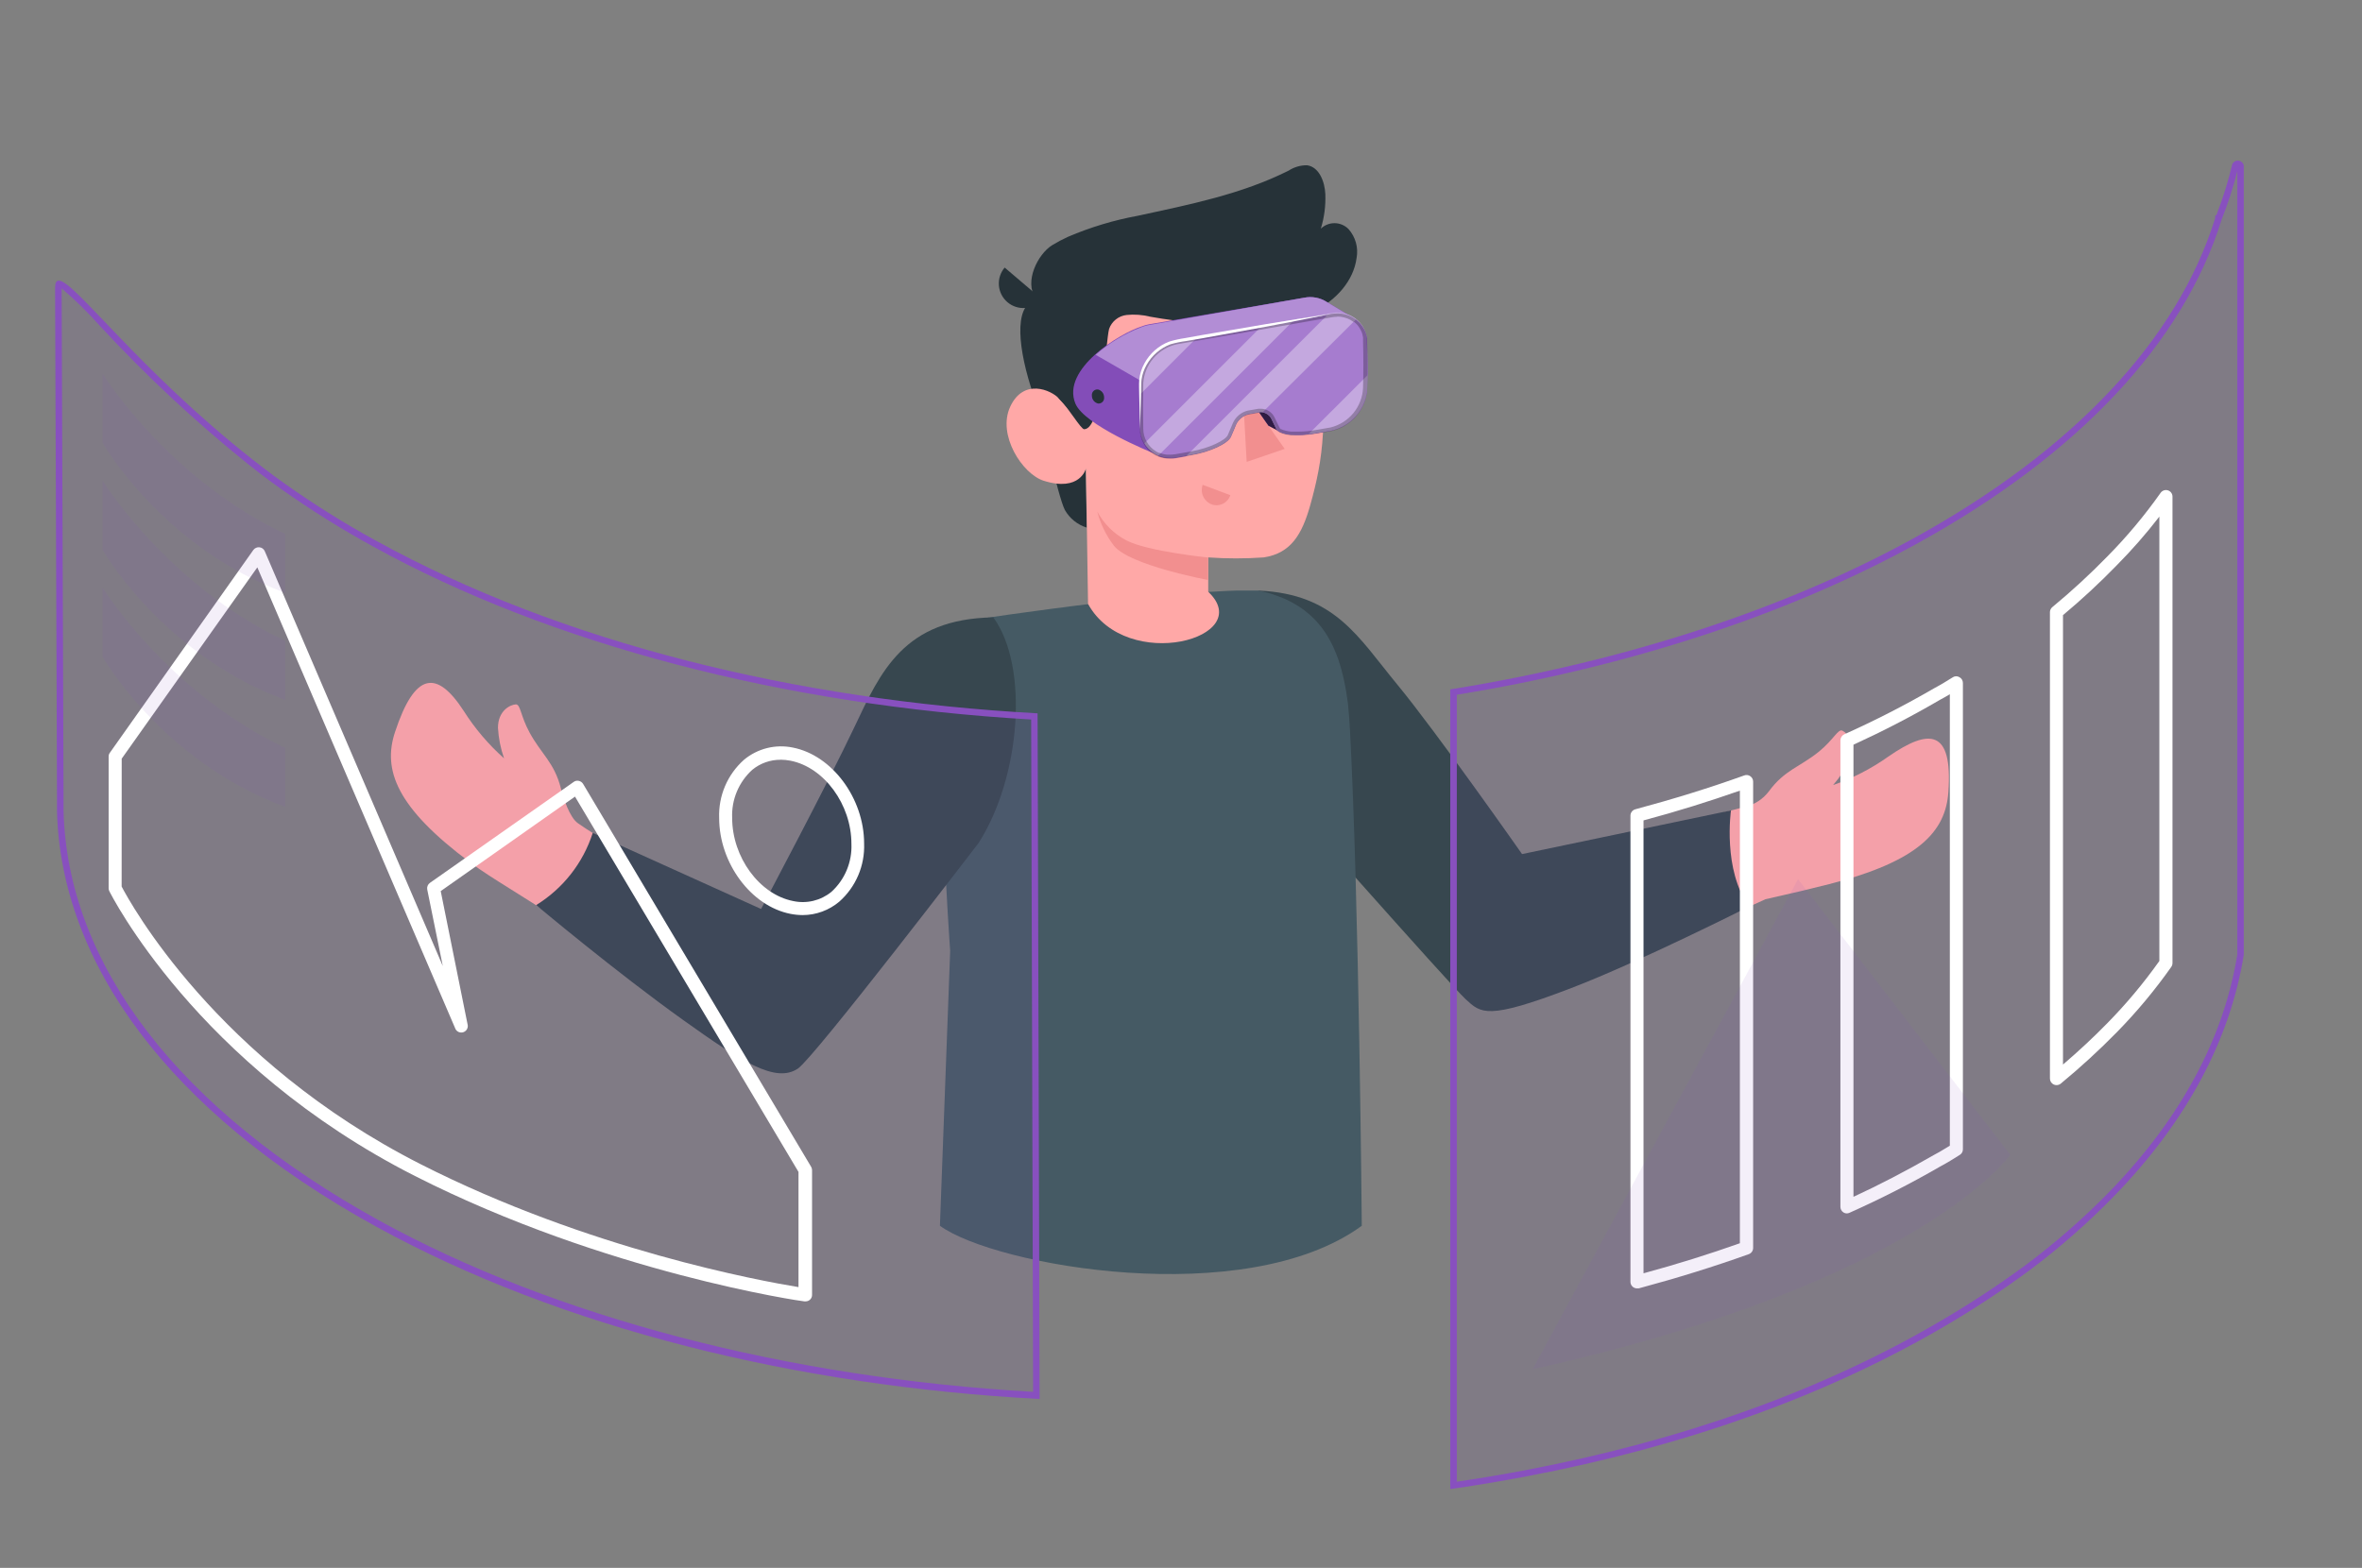 <svg width="488" height="324" viewBox="0 0 488 324" fill="none" xmlns="http://www.w3.org/2000/svg">
<rect x="0" y="0" width="488" height="324" fill="#808080" stroke="none"/>
<path d="M364.751 185.827C369.884 184.68 374.411 183.608 377.891 182.713C396.402 177.986 401.976 171.859 402.543 163.677C403.464 150.616 398.571 150.515 390.135 156.352C386.627 158.841 382.785 160.823 378.723 162.24C380.135 160.627 381.311 158.823 382.216 156.882C383.477 153.629 381.762 151.549 380.64 150.994C379.757 150.565 378.862 152.822 375.81 155.318C371.876 158.508 368.698 159.1 365.445 163.551C364.2 165.189 362.412 166.329 360.401 166.765C358.56 167.182 328.334 175.452 314.173 177.885C305.864 167.308 298.146 156.024 289.357 144.791C275.827 127.469 269.396 125.049 261.805 126.423L255.21 148.158C255.21 148.158 299.773 200.628 300.303 201.283C301.816 203.328 303.936 204.844 306.36 205.616C308.784 206.387 311.39 206.376 313.808 205.582C333 199.947 353.314 191.11 364.751 185.827Z" fill="#FFA8A7"/>
<path d="M260.04 122.048C275.852 122.742 280.543 131.605 288.664 141.438C296.785 151.271 314.464 176.498 314.464 176.498L357.627 167.471C357.627 167.471 355.849 179.864 361.41 187.327C361.41 187.327 338.51 198.876 324.64 204.183C307.112 210.915 305.965 209.377 302.799 206.478C299.634 203.578 261.187 160.071 261.187 160.071L260.04 122.048Z" fill="#37474F"/>
<path d="M81.611 151.284C85.709 138.854 90.236 138.337 95.822 146.935C98.127 150.567 100.928 153.86 104.144 156.718C103.432 154.686 103.008 152.564 102.883 150.414C102.883 146.922 105.33 145.636 106.578 145.561C107.562 145.561 107.524 147.918 109.415 151.385C111.836 155.835 114.547 157.6 115.884 162.933C116.388 164.937 117.7 168.921 119.377 170.106C127.952 176.132 143.537 183.558 159.035 189.546C164.533 177.935 171.783 163.45 177.307 153.301C187.823 134.012 194.784 131.869 202.438 132.777L210.231 154.095C210.231 154.095 168.618 208.974 168.19 209.655C164.999 214.143 158.467 217.219 153.386 215.139C138.872 209.188 128.09 198.749 115.771 190.353C108.457 185.386 101.547 181.528 97.133 178.225C81.863 166.854 79.038 159.075 81.611 151.284Z" fill="#FFA8A7"/>
<path d="M194.191 253.313C205.603 261.621 257.341 270.836 281.35 253.313C281.35 253.313 280.795 186.268 278.904 150.78C278.816 149.166 278.715 147.603 278.551 146.09C278.551 145.586 278.425 145.081 278.374 144.577C278.097 142.45 277.676 140.344 277.113 138.274C277.025 137.933 276.912 137.593 276.811 137.252C276.571 136.483 276.332 135.74 276.016 134.996C275.865 134.605 275.701 134.214 275.525 133.836C275.348 133.458 275.197 133.117 274.995 132.777C274.979 132.709 274.949 132.644 274.907 132.588C274.73 132.247 274.528 131.907 274.339 131.579C274.15 131.252 273.91 130.861 273.658 130.508C273.406 130.155 273.192 129.84 272.952 129.537C272.713 129.234 272.397 128.856 272.095 128.528C271.821 128.211 271.531 127.908 271.225 127.621L270.594 127.028L269.964 126.511C269.699 126.272 269.396 126.057 269.106 125.843C268.145 125.169 267.133 124.571 266.08 124.053C265.79 123.914 265.487 123.763 265.184 123.65C265.111 123.621 265.039 123.587 264.97 123.549L263.886 123.145C263.279 122.907 262.66 122.701 262.032 122.527C261.393 122.351 260.725 122.187 260.027 122.036C259.245 122.036 258.388 122.036 257.505 122.036H255.614L253.571 122.111C244.593 122.502 231.705 123.952 221.365 125.276L219.348 125.553L217.57 125.767C210.47 126.7 205.212 127.469 204.405 127.596H204.279C201.959 128.188 199.803 128.743 198.062 129.26C193.321 130.659 196.801 129.461 195.805 134.05C192.741 147.515 196.31 196.493 196.31 196.493L194.191 253.313Z" fill="#455A64"/>
<path d="M214.833 85.211C214.833 85.211 218.528 102.545 220.003 105.382C220.993 107.136 222.618 108.444 224.543 109.038L224.278 96.847L214.833 85.211Z" fill="#263238"/>
<path d="M219.411 60.388C218.119 60.242 216.812 60.393 215.588 60.83C214.364 61.267 213.256 61.978 212.349 62.909C209.323 65.985 211.05 75.642 214.833 85.211L221.781 86.018L219.411 60.388Z" fill="#263238"/>
<path d="M223.862 86.018C222.475 86.85 220.483 84.177 218.818 82.374C217.154 80.571 211.492 78.126 208.73 84.013C205.969 89.901 211.252 97.957 215.615 99.343C223.181 101.739 224.366 96.822 224.366 96.822L224.795 124.809C232.765 139.244 259.737 131.857 249.624 122.288V115.19C253.448 115.462 257.287 115.462 261.111 115.19C266.71 114.32 269.005 110.45 270.707 104.386C273.431 94.653 274.49 86.799 272.158 67.662C269.636 46.696 245.223 46.482 232.046 54.765C218.869 63.048 223.862 86.018 223.862 86.018Z" fill="#FFA8A7"/>
<path d="M220.672 48.928C225.292 46.955 230.118 45.5 235.059 44.591C245.702 42.284 256.496 40.153 266.256 35.249C267.382 34.52 268.698 34.138 270.039 34.152C272.561 34.493 273.721 37.594 273.822 40.166C273.91 42.563 273.594 44.958 272.889 47.251C273.663 46.51 274.698 46.103 275.769 46.12C276.841 46.136 277.863 46.575 278.614 47.339C279.327 48.144 279.848 49.1 280.136 50.135C280.425 51.17 280.473 52.258 280.278 53.315C279.648 58.081 276.003 62.052 271.678 64.17C267.353 66.288 262.46 66.805 257.656 66.943C250.943 67.144 244.227 66.642 237.619 65.443C236.034 65.044 234.391 64.925 232.764 65.09C231.952 65.181 231.182 65.499 230.541 66.007C229.901 66.515 229.418 67.194 229.145 67.964C228.439 70.612 227.695 88.627 224.001 88.703C223.307 88.703 220.684 84.177 218.957 82.563C216.813 80.521 214.644 65.09 214.266 62.241C214.219 62.019 214.119 61.811 213.976 61.636C211.555 58.244 214.392 52.533 217.38 50.668C218.443 50.024 219.542 49.444 220.672 48.928Z" fill="#263238"/>
<path d="M215.3 61.875C214.868 62.383 214.34 62.8 213.746 63.103C213.153 63.407 212.505 63.59 211.841 63.644C211.176 63.697 210.508 63.619 209.873 63.414C209.239 63.209 208.651 62.881 208.144 62.449C207.636 62.017 207.219 61.489 206.915 60.895C206.612 60.302 206.428 59.655 206.375 58.99C206.322 58.326 206.4 57.658 206.605 57.023C206.81 56.389 207.138 55.802 207.57 55.294L215.3 61.875Z" fill="#263238"/>
<path d="M249.599 115.215C249.599 115.215 237.115 113.955 232.739 111.685C230.169 110.348 228.064 108.265 226.699 105.71C227.36 108.265 228.526 110.661 230.129 112.757C233.332 116.842 249.599 119.855 249.599 119.855V115.215Z" fill="#F28F8F"/>
<path d="M246.598 82.891C246.58 83.386 246.418 83.864 246.13 84.267C245.843 84.67 245.443 84.979 244.981 85.157C244.519 85.334 244.015 85.372 243.532 85.265C243.048 85.157 242.607 84.911 242.263 84.555C241.919 84.199 241.688 83.75 241.598 83.263C241.507 82.777 241.562 82.274 241.755 81.819C241.948 81.363 242.271 80.974 242.684 80.701C243.097 80.428 243.581 80.282 244.076 80.281C244.414 80.281 244.75 80.349 245.062 80.481C245.373 80.614 245.655 80.807 245.891 81.051C246.126 81.294 246.31 81.583 246.432 81.899C246.553 82.215 246.609 82.553 246.598 82.891Z" fill="#263238"/>
<path d="M243.949 73.448L238.59 76.398C238.208 75.663 238.126 74.808 238.361 74.014C238.596 73.219 239.13 72.546 239.851 72.137C240.204 71.945 240.593 71.826 240.993 71.789C241.394 71.751 241.798 71.794 242.181 71.917C242.564 72.04 242.918 72.238 243.222 72.502C243.526 72.765 243.773 73.087 243.949 73.448V73.448Z" fill="#263238"/>
<path d="M248.476 100.188L254.189 102.331C254.064 102.714 253.863 103.069 253.599 103.373C253.334 103.677 253.011 103.925 252.648 104.101C252.286 104.278 251.892 104.38 251.489 104.4C251.086 104.421 250.683 104.36 250.305 104.222C249.537 103.917 248.917 103.327 248.576 102.574C248.235 101.822 248.199 100.966 248.476 100.188Z" fill="#F28F8F"/>
<path d="M268.929 75.529L264.049 71.746C264.277 71.416 264.57 71.136 264.91 70.923C265.25 70.71 265.63 70.568 266.027 70.507C266.423 70.445 266.828 70.466 267.217 70.566C267.605 70.666 267.969 70.845 268.286 71.091C268.945 71.605 269.38 72.354 269.5 73.181C269.619 74.007 269.415 74.849 268.929 75.529V75.529Z" fill="#263238"/>
<path d="M267.429 82.185C267.412 82.68 267.249 83.158 266.962 83.561C266.674 83.964 266.275 84.273 265.812 84.451C265.35 84.628 264.846 84.666 264.363 84.559C263.88 84.451 263.439 84.205 263.095 83.849C262.751 83.493 262.519 83.044 262.429 82.557C262.338 82.071 262.393 81.568 262.587 81.113C262.78 80.657 263.103 80.268 263.515 79.995C263.928 79.722 264.412 79.576 264.907 79.575C265.246 79.575 265.581 79.643 265.893 79.775C266.205 79.908 266.487 80.101 266.722 80.345C266.958 80.588 267.141 80.877 267.263 81.193C267.384 81.509 267.441 81.847 267.429 82.185Z" fill="#263238"/>
<path d="M256.736 80.395L257.568 95.448L265.424 92.762L256.736 80.395Z" fill="#F28F8F"/>
<path d="M205.225 127.583C186.751 127.873 181.96 138.753 176.512 150.276C171.065 161.798 157.244 187.844 157.244 187.844L122.466 172.123C120.471 178.328 116.326 183.617 110.777 187.038C110.777 187.038 127.17 200.817 141.318 210.915C153.285 219.463 160.233 223.9 164.835 220.837C168.24 218.568 202.186 174.191 202.186 174.191C210.836 160.702 212.677 137.795 205.225 127.583Z" fill="#37474F"/>
<path d="M264.05 88.993L262.07 87.984L260.128 85.211C260.442 85.078 260.782 85.021 261.122 85.045C261.462 85.069 261.791 85.174 262.082 85.349C262.965 85.98 264.05 88.993 264.05 88.993Z" fill="#8850BF"/>
<path opacity="0.65" d="M264.05 88.993L262.07 87.984L260.128 85.211C260.442 85.078 260.782 85.021 261.122 85.045C261.462 85.069 261.791 85.174 262.082 85.349C262.965 85.98 264.05 88.993 264.05 88.993Z" fill="black"/>
<path d="M282.46 80.332C282.337 82.389 281.544 84.35 280.204 85.916C278.863 87.482 277.047 88.567 275.033 89.005L271.918 89.535C270.554 89.786 269.168 89.896 267.782 89.863H267.366C267.139 89.863 266.912 89.863 266.698 89.863C266.311 89.825 265.928 89.762 265.55 89.674C265.352 89.636 265.158 89.581 264.97 89.51C264.795 89.46 264.626 89.392 264.466 89.308C264.392 89.283 264.324 89.244 264.264 89.195C264.179 89.153 264.098 89.103 264.024 89.043C263.898 88.937 263.791 88.809 263.709 88.665L262.637 86.472C262.39 86.034 262.018 85.68 261.569 85.456C261.12 85.231 260.613 85.146 260.115 85.211L257.896 85.602C257.347 85.745 256.836 86.009 256.4 86.373C255.964 86.736 255.613 87.192 255.374 87.707C255.374 87.707 254.907 88.867 254.315 90.228C253.722 91.59 250.04 93.368 246.106 94.01L242.991 94.565C242.36 94.659 241.718 94.659 241.087 94.565C240.732 94.541 240.381 94.478 240.04 94.376L239.561 94.237L239.259 94.111C238.986 94.007 238.724 93.876 238.477 93.721C237.632 93.38 224.051 87.858 222.185 83.408C219.209 76.247 231.428 68.872 235.829 67.473C236.333 67.268 236.857 67.116 237.392 67.019L269.472 61.522C271.069 61.204 272.727 61.516 274.1 62.392C274.919 62.909 277.946 64.699 279.207 65.456C279.319 65.506 279.424 65.57 279.522 65.645C279.698 65.746 279.875 65.872 280.051 65.985C280.111 66.025 280.166 66.072 280.215 66.124C280.392 66.262 280.556 66.414 280.72 66.565C280.917 66.764 281.099 66.98 281.262 67.208C281.387 67.365 281.497 67.534 281.59 67.712C281.747 67.961 281.882 68.222 281.993 68.494C282.094 68.733 282.17 68.973 282.246 69.213C282.312 69.439 282.359 69.671 282.384 69.906C282.396 69.96 282.396 70.016 282.384 70.07C282.403 70.334 282.403 70.6 282.384 70.864C282.527 74.049 282.552 77.205 282.46 80.332Z" fill="#8850BF"/>
<g opacity="0.2">
<path opacity="0.2" d="M282.46 80.332C282.337 82.389 281.544 84.35 280.204 85.916C278.863 87.482 277.047 88.567 275.033 89.005L271.918 89.535C270.554 89.786 269.168 89.896 267.782 89.863H267.366C267.139 89.863 266.912 89.863 266.698 89.863C266.311 89.825 265.928 89.762 265.55 89.674C265.352 89.636 265.158 89.581 264.97 89.51C264.795 89.46 264.626 89.392 264.466 89.308C264.392 89.283 264.324 89.244 264.264 89.195C264.179 89.153 264.098 89.103 264.024 89.043C263.898 88.937 263.791 88.809 263.709 88.665L262.637 86.472C262.39 86.034 262.018 85.68 261.569 85.456C261.12 85.231 260.613 85.146 260.115 85.211L257.896 85.602C257.347 85.745 256.836 86.009 256.4 86.373C255.964 86.736 255.613 87.192 255.374 87.707C255.374 87.707 254.907 88.867 254.315 90.228C253.722 91.59 250.04 93.368 246.106 94.01L242.991 94.565C242.36 94.659 241.718 94.659 241.087 94.565C240.732 94.541 240.381 94.478 240.04 94.376L239.561 94.237L239.259 94.111C238.986 94.007 238.724 93.876 238.477 93.721C237.632 93.38 224.051 87.858 222.185 83.408C219.209 76.247 231.428 68.872 235.829 67.473C236.333 67.268 236.857 67.116 237.392 67.019L269.472 61.522C271.069 61.204 272.727 61.516 274.1 62.392C274.919 62.909 277.946 64.699 279.207 65.456C279.319 65.506 279.424 65.57 279.522 65.645C279.698 65.746 279.875 65.872 280.051 65.985C280.111 66.025 280.166 66.072 280.215 66.124C280.392 66.262 280.556 66.414 280.72 66.565C280.917 66.764 281.099 66.98 281.262 67.208C281.387 67.365 281.497 67.534 281.59 67.712C281.747 67.961 281.882 68.222 281.993 68.494C282.094 68.733 282.17 68.973 282.246 69.213C282.312 69.439 282.359 69.671 282.384 69.906C282.396 69.96 282.396 70.016 282.384 70.07C282.403 70.334 282.403 70.6 282.384 70.864C282.527 74.049 282.552 77.205 282.46 80.332Z" fill="black"/>
</g>
<path d="M279.206 65.456C277.929 64.798 276.47 64.585 275.058 64.85L242.978 70.511C241.054 70.928 239.308 71.934 237.981 73.389C236.655 74.844 235.814 76.676 235.577 78.63L226.371 73.322C229.15 70.875 232.344 68.945 235.803 67.624V67.624C236.308 67.419 236.832 67.267 237.367 67.17L269.472 61.522C271.069 61.204 272.727 61.516 274.099 62.392C274.894 62.909 277.946 64.699 279.206 65.456Z" fill="#8850BF"/>
<path opacity="0.35" d="M279.206 65.456C277.929 64.798 276.47 64.585 275.058 64.85L242.978 70.511C241.054 70.928 239.308 71.934 237.981 73.389C236.655 74.844 235.814 76.676 235.577 78.63L226.371 73.322C229.15 70.875 232.344 68.945 235.803 67.624V67.624C236.308 67.419 236.832 67.267 237.367 67.17L269.472 61.522C271.069 61.204 272.727 61.516 274.099 62.392C274.894 62.909 277.946 64.699 279.206 65.456Z" fill="white"/>
<path d="M282.46 70.889C282.535 74.033 282.535 77.184 282.46 80.344C282.337 82.4 281.545 84.358 280.204 85.92C278.862 87.482 277.046 88.561 275.033 88.993L271.918 89.548C267.971 90.241 264.352 89.812 263.709 88.615L262.637 86.421C262.39 85.984 262.018 85.63 261.569 85.405C261.12 85.181 260.613 85.096 260.115 85.16L257.883 85.564C257.332 85.703 256.818 85.964 256.382 86.328C255.945 86.693 255.596 87.151 255.361 87.669L254.289 90.191C253.697 91.603 250.027 93.317 246.093 93.973L242.978 94.527C242.08 94.719 241.149 94.708 240.255 94.493C239.362 94.279 238.527 93.867 237.814 93.287C237.1 92.708 236.525 91.976 236.132 91.146C235.738 90.316 235.535 89.408 235.539 88.489C235.463 85.349 235.463 82.185 235.539 79.046C235.663 76.988 236.458 75.028 237.801 73.464C239.144 71.9 240.963 70.819 242.978 70.385L275.058 64.737C275.964 64.547 276.901 64.564 277.8 64.787C278.698 65.009 279.534 65.433 280.246 66.024C280.958 66.616 281.527 67.361 281.91 68.203C282.294 69.046 282.482 69.964 282.46 70.889V70.889Z" fill="#8850BF"/>
<path opacity="0.5" d="M282.46 80.332C282.337 82.389 281.544 84.35 280.204 85.916C278.863 87.482 277.047 88.567 275.033 89.005L271.918 89.535C270.554 89.786 269.168 89.896 267.782 89.863H267.366C267.139 89.863 266.912 89.863 266.698 89.863C266.311 89.825 265.928 89.762 265.55 89.674C265.352 89.636 265.158 89.581 264.97 89.51C264.795 89.46 264.626 89.392 264.466 89.308C264.392 89.283 264.324 89.244 264.264 89.195C264.179 89.153 264.098 89.103 264.024 89.043C263.898 88.937 263.791 88.809 263.709 88.665L262.637 86.472C262.39 86.034 262.018 85.68 261.569 85.456C261.12 85.231 260.613 85.146 260.115 85.211L257.896 85.602C257.347 85.745 256.836 86.009 256.4 86.373C255.964 86.736 255.613 87.192 255.374 87.707C255.374 87.707 254.907 88.867 254.315 90.228C253.722 91.59 250.04 93.368 246.106 94.01L242.991 94.565C242.36 94.659 241.718 94.659 241.087 94.565C240.732 94.541 240.381 94.478 240.04 94.376L239.561 94.237L239.259 94.111C238.986 94.007 238.724 93.876 238.477 93.721C237.582 93.169 236.843 92.397 236.331 91.479C235.818 90.561 235.55 89.527 235.551 88.476C235.476 85.324 235.476 82.172 235.551 79.021C235.676 76.963 236.47 75.003 237.814 73.439C239.157 71.875 240.975 70.794 242.991 70.36L275.071 64.699C276.482 64.434 277.942 64.647 279.219 65.304C279.331 65.355 279.437 65.419 279.534 65.493C279.711 65.594 279.887 65.72 280.064 65.834C280.124 65.874 280.179 65.92 280.228 65.972C280.404 66.111 280.568 66.263 280.732 66.414C280.93 66.613 281.111 66.828 281.275 67.057C281.4 67.214 281.51 67.383 281.602 67.561C281.759 67.809 281.894 68.071 282.006 68.343C282.107 68.582 282.182 68.822 282.258 69.061C282.325 69.288 282.371 69.52 282.397 69.755C282.408 69.809 282.408 69.865 282.397 69.918C282.416 70.183 282.416 70.448 282.397 70.713C282.531 73.999 282.552 77.205 282.46 80.332Z" fill="white"/>
<g opacity="0.7">
<path opacity="0.7" d="M282.46 70.889C282.479 70.625 282.479 70.359 282.46 70.095C282.471 70.041 282.471 69.985 282.46 69.931C282.434 69.696 282.388 69.464 282.321 69.238V69.238C282.245 68.998 282.17 68.759 282.069 68.519C281.957 68.247 281.822 67.986 281.665 67.737C281.573 67.559 281.463 67.39 281.337 67.233C281.174 67.005 280.993 66.79 280.795 66.59C280.631 66.439 280.467 66.288 280.291 66.149C280.246 66.1 280.195 66.058 280.14 66.023L260.859 85.198C261.238 85.25 261.6 85.391 261.913 85.611C262.227 85.83 262.484 86.121 262.662 86.459L263.734 88.653C263.816 88.796 263.923 88.924 264.049 89.031C264.123 89.09 264.204 89.141 264.289 89.182C264.349 89.232 264.417 89.27 264.491 89.296C264.651 89.38 264.821 89.448 264.995 89.497C265.183 89.568 265.377 89.623 265.575 89.661C265.953 89.75 266.336 89.813 266.723 89.85C266.937 89.85 267.164 89.85 267.391 89.85H267.807C268.649 89.868 269.492 89.831 270.329 89.737L282.561 77.52C282.548 75.314 282.535 73.121 282.46 70.889Z" fill="#8850BF"/>
<path opacity="0.7" d="M267.252 66.237L239.221 94.25L239.523 94.376L240.003 94.515C240.343 94.616 240.694 94.68 241.049 94.704C241.68 94.797 242.322 94.797 242.953 94.704L244.983 94.338L274.301 65.04L267.252 66.237Z" fill="#8850BF"/>
<path opacity="0.7" d="M247.304 69.742L235.513 81.542C235.513 83.9 235.513 86.257 235.513 88.627C235.528 89.71 235.814 90.772 236.346 91.716L260.683 67.385L247.304 69.742Z" fill="#8850BF"/>
</g>
<path d="M228.111 82.122C228.132 82.293 228.113 82.465 228.057 82.627C228.001 82.79 227.908 82.937 227.787 83.058C227.666 83.18 227.518 83.272 227.356 83.328C227.194 83.384 227.021 83.403 226.85 83.383C226.485 83.294 226.161 83.083 225.932 82.785C225.702 82.487 225.582 82.12 225.589 81.744C225.569 81.573 225.588 81.401 225.644 81.238C225.7 81.076 225.793 80.929 225.914 80.808C226.035 80.686 226.183 80.594 226.345 80.538C226.507 80.481 226.68 80.463 226.85 80.483C227.215 80.574 227.538 80.785 227.766 81.083C227.995 81.381 228.117 81.747 228.111 82.122Z" fill="#263238"/>
<g opacity="0.5">
<path opacity="0.5" d="M276.281 65.418C277.193 65.417 278.092 65.633 278.904 66.048C278.997 66.095 279.086 66.149 279.169 66.212C279.334 66.308 279.494 66.413 279.648 66.527H279.711H279.774L280.215 66.918C280.396 67.101 280.56 67.299 280.707 67.51C280.81 67.635 280.898 67.77 280.972 67.914V67.914C281.1 68.129 281.214 68.352 281.312 68.582C281.387 68.763 281.45 68.948 281.501 69.137V69.137V69.238C281.561 69.422 281.599 69.612 281.615 69.805V69.994C281.633 70.229 281.633 70.465 281.615 70.7C281.703 73.827 281.703 77.004 281.615 80.118C281.539 82.031 280.841 83.868 279.629 85.351C278.417 86.834 276.755 87.882 274.894 88.337L271.779 88.879C270.621 89.08 269.449 89.185 268.274 89.195H267.732H267.341H266.735C266.37 89.154 266.008 89.091 265.651 89.005C265.472 88.969 265.295 88.923 265.121 88.867C265 88.826 264.881 88.776 264.768 88.716H264.68L264.554 88.64C264.496 88.588 264.445 88.529 264.403 88.463L263.331 86.27C263.078 85.733 262.679 85.279 262.179 84.96C261.679 84.641 261.099 84.47 260.506 84.467C260.342 84.454 260.178 84.454 260.014 84.467L257.782 84.858C257.118 85.021 256.5 85.333 255.973 85.77C255.447 86.206 255.027 86.757 254.743 87.379L253.672 89.901C253.23 90.947 249.964 92.611 245.967 93.317L242.865 93.859C242.498 93.922 242.127 93.956 241.755 93.96C241.545 93.973 241.335 93.973 241.125 93.96C240.81 93.932 240.498 93.877 240.192 93.796L239.813 93.67L239.649 93.607H239.498C239.259 93.519 239.031 93.405 238.817 93.267C238.017 92.774 237.356 92.084 236.899 91.263C236.442 90.442 236.204 89.517 236.207 88.577C236.144 85.463 236.144 82.273 236.207 79.159C236.338 77.261 237.079 75.456 238.32 74.014C239.561 72.571 241.235 71.568 243.092 71.154L275.184 65.556C275.546 65.492 275.913 65.458 276.281 65.456V65.418ZM276.281 64.787C275.859 64.788 275.437 64.822 275.02 64.888L242.941 70.549C240.925 70.983 239.107 72.064 237.763 73.628C236.42 75.192 235.625 77.152 235.501 79.21C235.425 82.374 235.425 85.513 235.501 88.665C235.5 89.716 235.768 90.75 236.28 91.668C236.792 92.587 237.531 93.358 238.426 93.91C238.674 94.065 238.936 94.196 239.208 94.3L239.511 94.427L239.99 94.565C240.331 94.667 240.682 94.73 241.037 94.754C241.263 94.767 241.491 94.767 241.717 94.754C242.14 94.759 242.562 94.725 242.978 94.653L246.093 94.099C250.027 93.418 253.659 91.703 254.302 90.317C254.945 88.93 255.361 87.795 255.361 87.795C255.601 87.28 255.951 86.825 256.387 86.461C256.823 86.097 257.334 85.834 257.883 85.69L260.103 85.299C260.228 85.287 260.355 85.287 260.481 85.299C260.919 85.304 261.348 85.423 261.726 85.644C262.104 85.865 262.418 86.18 262.637 86.56L263.709 88.753C263.791 88.897 263.898 89.025 264.024 89.132C264.098 89.191 264.179 89.242 264.264 89.283C264.324 89.332 264.392 89.371 264.466 89.396C264.626 89.481 264.795 89.548 264.97 89.598C265.158 89.669 265.352 89.724 265.55 89.762C265.928 89.85 266.311 89.914 266.698 89.951C266.912 89.951 267.139 89.951 267.366 89.951H268.299C269.513 89.944 270.724 89.83 271.918 89.611L275.033 89.081C277.059 88.639 278.884 87.543 280.226 85.962C281.568 84.381 282.353 82.403 282.46 80.332C282.535 77.18 282.535 74.033 282.46 70.889C282.479 70.625 282.479 70.359 282.46 70.095C282.471 70.041 282.471 69.985 282.46 69.931C282.434 69.696 282.388 69.464 282.321 69.238V69.238C282.245 68.998 282.17 68.759 282.069 68.519C281.957 68.247 281.822 67.986 281.665 67.737C281.573 67.559 281.463 67.39 281.338 67.233C281.174 67.005 280.993 66.79 280.795 66.59C280.631 66.439 280.467 66.288 280.291 66.149C280.242 66.097 280.187 66.05 280.127 66.01C279.95 65.897 279.774 65.771 279.597 65.67C279.5 65.595 279.394 65.532 279.282 65.481C278.378 65.013 277.375 64.771 276.357 64.775L276.281 64.787Z" fill="black"/>
</g>
<path d="M235.539 88.627L235.375 81.832C235.375 80.698 235.286 79.588 235.375 78.416C235.51 77.256 235.87 76.134 236.434 75.113C237.543 73.043 239.36 71.441 241.553 70.599C242.654 70.263 243.78 70.014 244.92 69.855L248.262 69.25L261.641 66.968C266.105 66.229 270.577 65.527 275.058 64.863C270.619 65.771 266.176 66.645 261.729 67.485L248.413 69.906L245.072 70.473C243.967 70.616 242.875 70.844 241.806 71.154C239.736 71.949 238.007 73.437 236.913 75.365C236.359 76.32 235.995 77.373 235.841 78.466C235.715 79.55 235.778 80.71 235.74 81.832L235.539 88.627Z" fill="white"/>
<g opacity="0.3">
<path opacity="0.3" d="M462.906 34.14V197.35C460.107 214.432 451.318 231.212 436.426 246.618C431.054 252.143 425.261 257.243 419.1 261.873C413.081 266.318 406.817 270.422 400.337 274.164C375.647 288.461 346.404 298.521 315.334 304.421C310.391 305.371 305.397 306.211 300.353 306.943V143.052C335.282 137.404 368.194 127.003 395.759 111.837C429.97 92.926 450.839 69.591 458.405 45.184C459.84 41.576 461.008 37.868 461.898 34.089C461.937 33.984 462.009 33.894 462.103 33.832C462.197 33.77 462.308 33.739 462.421 33.745C462.533 33.751 462.641 33.792 462.728 33.863C462.815 33.934 462.878 34.031 462.906 34.14V34.14Z" fill="#8850BF"/>
</g>
<path d="M299.635 307.724V142.459L300.202 142.371C335.938 136.597 368.85 125.83 395.381 111.232C428.305 93.103 449.855 70.221 457.673 45.07V44.503H457.9C459.244 41.053 460.348 37.515 461.204 33.913C461.318 33.675 461.502 33.479 461.733 33.352C461.963 33.225 462.227 33.173 462.489 33.204C462.75 33.234 462.995 33.346 463.19 33.523C463.385 33.7 463.519 33.933 463.575 34.19V197.35C460.687 215.088 451.696 231.792 436.867 247.085C431.471 252.637 425.648 257.758 419.453 262.402C413.414 266.872 407.124 270.993 400.614 274.744C376.479 288.7 347.804 298.937 315.409 305.089C310.479 306.035 305.422 306.88 300.404 307.611L299.635 307.724ZM300.984 143.569V306.199C305.725 305.506 310.492 304.699 315.157 303.816C347.401 297.677 375.937 287.515 399.946 273.559C406.401 269.832 412.644 265.75 418.646 261.331C424.776 256.738 430.543 251.68 435.896 246.202C450.536 231.074 459.401 214.685 462.238 197.287V35.363C461.372 38.769 460.289 42.116 458.997 45.385C451.066 70.889 429.301 94.048 396.037 112.354C369.468 126.965 336.682 137.757 300.984 143.569Z" fill="#8850BF"/>
<path d="M338.208 266.247C337.85 266.247 337.507 266.105 337.254 265.852C337.001 265.599 336.859 265.256 336.859 264.898V168.505C336.87 168.217 336.972 167.939 337.151 167.712C337.33 167.486 337.577 167.322 337.855 167.244C345.837 165.101 353.201 162.819 360.364 160.248C360.571 160.167 360.795 160.14 361.015 160.168C361.235 160.197 361.445 160.281 361.625 160.411C361.804 160.536 361.95 160.702 362.051 160.895C362.152 161.088 362.205 161.303 362.205 161.521V257.914C362.201 258.19 362.113 258.459 361.953 258.684C361.793 258.909 361.569 259.08 361.309 259.175C354.059 261.772 346.631 264.079 338.612 266.235C338.478 266.255 338.343 266.259 338.208 266.247V266.247ZM339.557 169.539V263.133C346.543 261.23 353.088 259.187 359.468 256.918V163.387C353.075 165.618 346.568 167.673 339.557 169.539V169.539Z" fill="white"/>
<path d="M381.586 250.753C381.326 250.759 381.07 250.684 380.855 250.539C380.664 250.418 380.507 250.25 380.399 250.051C380.291 249.853 380.235 249.63 380.237 249.404V153.011C380.234 152.747 380.307 152.487 380.448 152.264C380.589 152.04 380.791 151.862 381.031 151.751C387.384 148.904 393.584 145.727 399.605 142.232C400.98 141.501 402.253 140.719 403.477 139.95C403.68 139.82 403.916 139.751 404.157 139.751C404.399 139.751 404.635 139.82 404.838 139.95C405.051 140.064 405.229 140.233 405.353 140.439C405.477 140.646 405.543 140.882 405.545 141.123V237.516C405.545 237.746 405.487 237.973 405.374 238.174C405.261 238.375 405.098 238.544 404.901 238.663C403.64 239.457 402.316 240.29 400.904 241.033C394.802 244.564 388.518 247.77 382.078 250.64C381.922 250.708 381.755 250.747 381.586 250.753ZM382.935 153.894V247.324C388.206 244.891 393.679 242.054 399.605 238.651C400.74 238.058 401.799 237.39 402.846 236.76V143.468C402.216 143.846 401.585 144.212 400.904 144.565C394.536 148.284 388.635 151.284 382.935 153.894V153.894Z" fill="white"/>
<path d="M424.875 224.241C424.679 224.243 424.484 224.2 424.308 224.115C424.068 224.004 423.867 223.825 423.728 223.601C423.589 223.377 423.519 223.118 423.526 222.854V126.499C423.527 126.301 423.572 126.106 423.657 125.927C423.742 125.748 423.865 125.591 424.018 125.465C427.985 122.187 431.773 118.698 435.367 115.014C439.397 110.937 443.083 106.535 446.388 101.852C446.551 101.615 446.786 101.437 447.058 101.344C447.33 101.25 447.625 101.246 447.9 101.332C448.175 101.418 448.415 101.589 448.585 101.821C448.755 102.053 448.847 102.333 448.846 102.621V199.014C448.845 199.293 448.761 199.564 448.607 199.796C445.228 204.593 441.467 209.108 437.359 213.298C433.682 217.047 429.81 220.598 425.758 223.938C425.508 224.139 425.196 224.246 424.875 224.241V224.241ZM426.224 127.167V219.992C429.503 217.181 432.592 214.306 435.417 211.407C439.324 207.424 442.908 203.137 446.135 198.586V106.756C443.404 110.297 440.456 113.665 437.308 116.842C433.793 120.463 430.089 123.897 426.212 127.129L426.224 127.167Z" fill="white"/>
<g opacity="0.3">
<path opacity="0.3" d="M316.645 282.964L371.485 181.68L415.342 238.651C415.342 238.651 396.856 265.1 316.645 282.964Z" fill="#8850BF"/>
</g>
<g opacity="0.3">
<path opacity="0.3" d="M214.783 289.053C164.71 286.381 116.01 274.492 77.614 253.401C34.463 229.637 12.509 198.623 11.778 167.497V164.395L11.349 59.48C11.349 51.991 24.539 73.222 52.167 94.994C52.823 95.523 53.428 96.015 54.147 96.532C55.685 97.717 57.261 98.877 58.901 100.037C64.939 104.313 71.221 108.236 77.714 111.786C116.01 132.827 164.483 144.703 214.367 147.414L214.783 289.053Z" fill="#8850BF"/>
</g>
<path d="M12.786 59.631C15.577 62.022 18.202 64.6 20.642 67.347C30.174 77.659 40.458 87.25 51.41 96.04C51.889 96.431 52.381 96.809 52.886 97.187L53.403 97.603C54.878 98.738 56.442 99.898 58.207 101.146C64.283 105.439 70.598 109.383 77.122 112.959C113.69 133.13 161.86 145.737 213.043 148.687L213.446 287.629C162.503 284.717 114.56 272.16 78.294 252.203C37.01 229.447 13.871 199.38 13.127 167.471V164.37L12.736 59.631H12.786ZM12.156 57.992C11.639 57.992 11.387 58.484 11.387 59.53L11.778 164.421V167.522C12.509 198.649 34.475 229.662 77.614 253.426C115.96 274.543 164.71 286.431 214.783 289.104L214.367 147.414C164.495 144.703 116.01 132.827 77.765 111.786C71.272 108.236 64.99 104.313 58.951 100.037C57.312 98.877 55.736 97.717 54.197 96.532C53.529 96.015 52.936 95.523 52.217 94.994C28.448 76.272 15.346 57.992 12.156 57.992Z" fill="#8850BF"/>
<path d="M166.361 268.933H166.185C165.769 268.933 125.203 263.058 85.734 243.025C40.515 220.08 22.761 184.516 22.584 184.15C22.49 183.967 22.443 183.764 22.445 183.558V156.327C22.443 156.05 22.531 155.779 22.698 155.558L52.343 113.652C52.487 113.458 52.679 113.304 52.9 113.207C53.121 113.11 53.364 113.072 53.604 113.097C53.843 113.121 54.07 113.209 54.263 113.351C54.456 113.493 54.608 113.684 54.701 113.904L91.484 199.632L88.269 183.823C88.219 183.565 88.244 183.297 88.343 183.054C88.441 182.81 88.608 182.6 88.823 182.449L118.532 161.584C118.682 161.472 118.855 161.395 119.038 161.358C119.221 161.321 119.41 161.325 119.591 161.37C119.774 161.409 119.946 161.485 120.098 161.593C120.25 161.702 120.378 161.84 120.474 162L167.584 241.122C167.708 241.332 167.774 241.571 167.774 241.815V267.584C167.777 267.762 167.744 267.939 167.678 268.104C167.611 268.269 167.512 268.419 167.386 268.545C167.26 268.671 167.11 268.77 166.945 268.837C166.779 268.903 166.602 268.936 166.424 268.933H166.361ZM25.131 183.205C26.846 186.495 44.639 219.122 86.919 240.592C121.659 258.242 157.244 264.722 164.974 265.983V242.181L118.797 164.622L91.055 184.15L96.642 211.886C96.674 212.195 96.598 212.506 96.428 212.766C96.257 213.026 96.002 213.219 95.705 213.313C95.408 213.406 95.088 213.394 94.8 213.279C94.511 213.164 94.27 212.952 94.12 212.68L53.163 117.245L25.144 156.781L25.131 183.205Z" fill="white"/>
<path d="M165.844 189.105C164.998 189.1 164.153 189.016 163.322 188.853C155.189 187.264 148.581 178.364 148.581 169.022C148.498 166.765 148.915 164.517 149.802 162.44C150.689 160.363 152.025 158.508 153.714 157.008C155.097 155.856 156.723 155.031 158.469 154.594C160.216 154.158 162.039 154.121 163.802 154.486C171.922 156.075 178.53 164.975 178.53 174.317C178.615 176.574 178.199 178.822 177.312 180.9C176.424 182.977 175.088 184.832 173.398 186.332C171.284 188.114 168.61 189.096 165.844 189.105V189.105ZM161.292 157.008C159.15 156.989 157.069 157.726 155.416 159.088C154.038 160.338 152.952 161.876 152.235 163.593C151.518 165.31 151.188 167.163 151.267 169.022C151.267 177.141 156.904 184.844 163.877 186.205C165.249 186.502 166.669 186.486 168.034 186.159C169.398 185.831 170.671 185.201 171.758 184.314C173.136 183.064 174.222 181.526 174.939 179.809C175.656 178.092 175.987 176.239 175.907 174.38C175.907 166.261 170.283 158.558 163.297 157.197C162.636 157.069 161.965 157.002 161.292 156.995V157.008Z" fill="white"/>
<g opacity="0.3">
<path opacity="0.3" d="M21.21 91.539C21.21 91.539 33.504 113.135 58.926 122.527V110.324C34.551 98.801 21.21 77.231 21.21 77.231V91.539Z" fill="#8850BF"/>
</g>
<g opacity="0.3">
<path opacity="0.3" d="M21.21 113.652C21.21 113.652 33.504 135.248 58.926 144.64V132.437C34.551 120.914 21.21 99.343 21.21 99.343V113.652Z" fill="#8850BF"/>
</g>
<g opacity="0.3">
<path opacity="0.3" d="M21.21 135.765C21.21 135.765 33.504 157.361 58.926 166.753V154.549C34.551 143.026 21.21 121.456 21.21 121.456V135.765Z" fill="#8850BF"/>
</g>
</svg>
